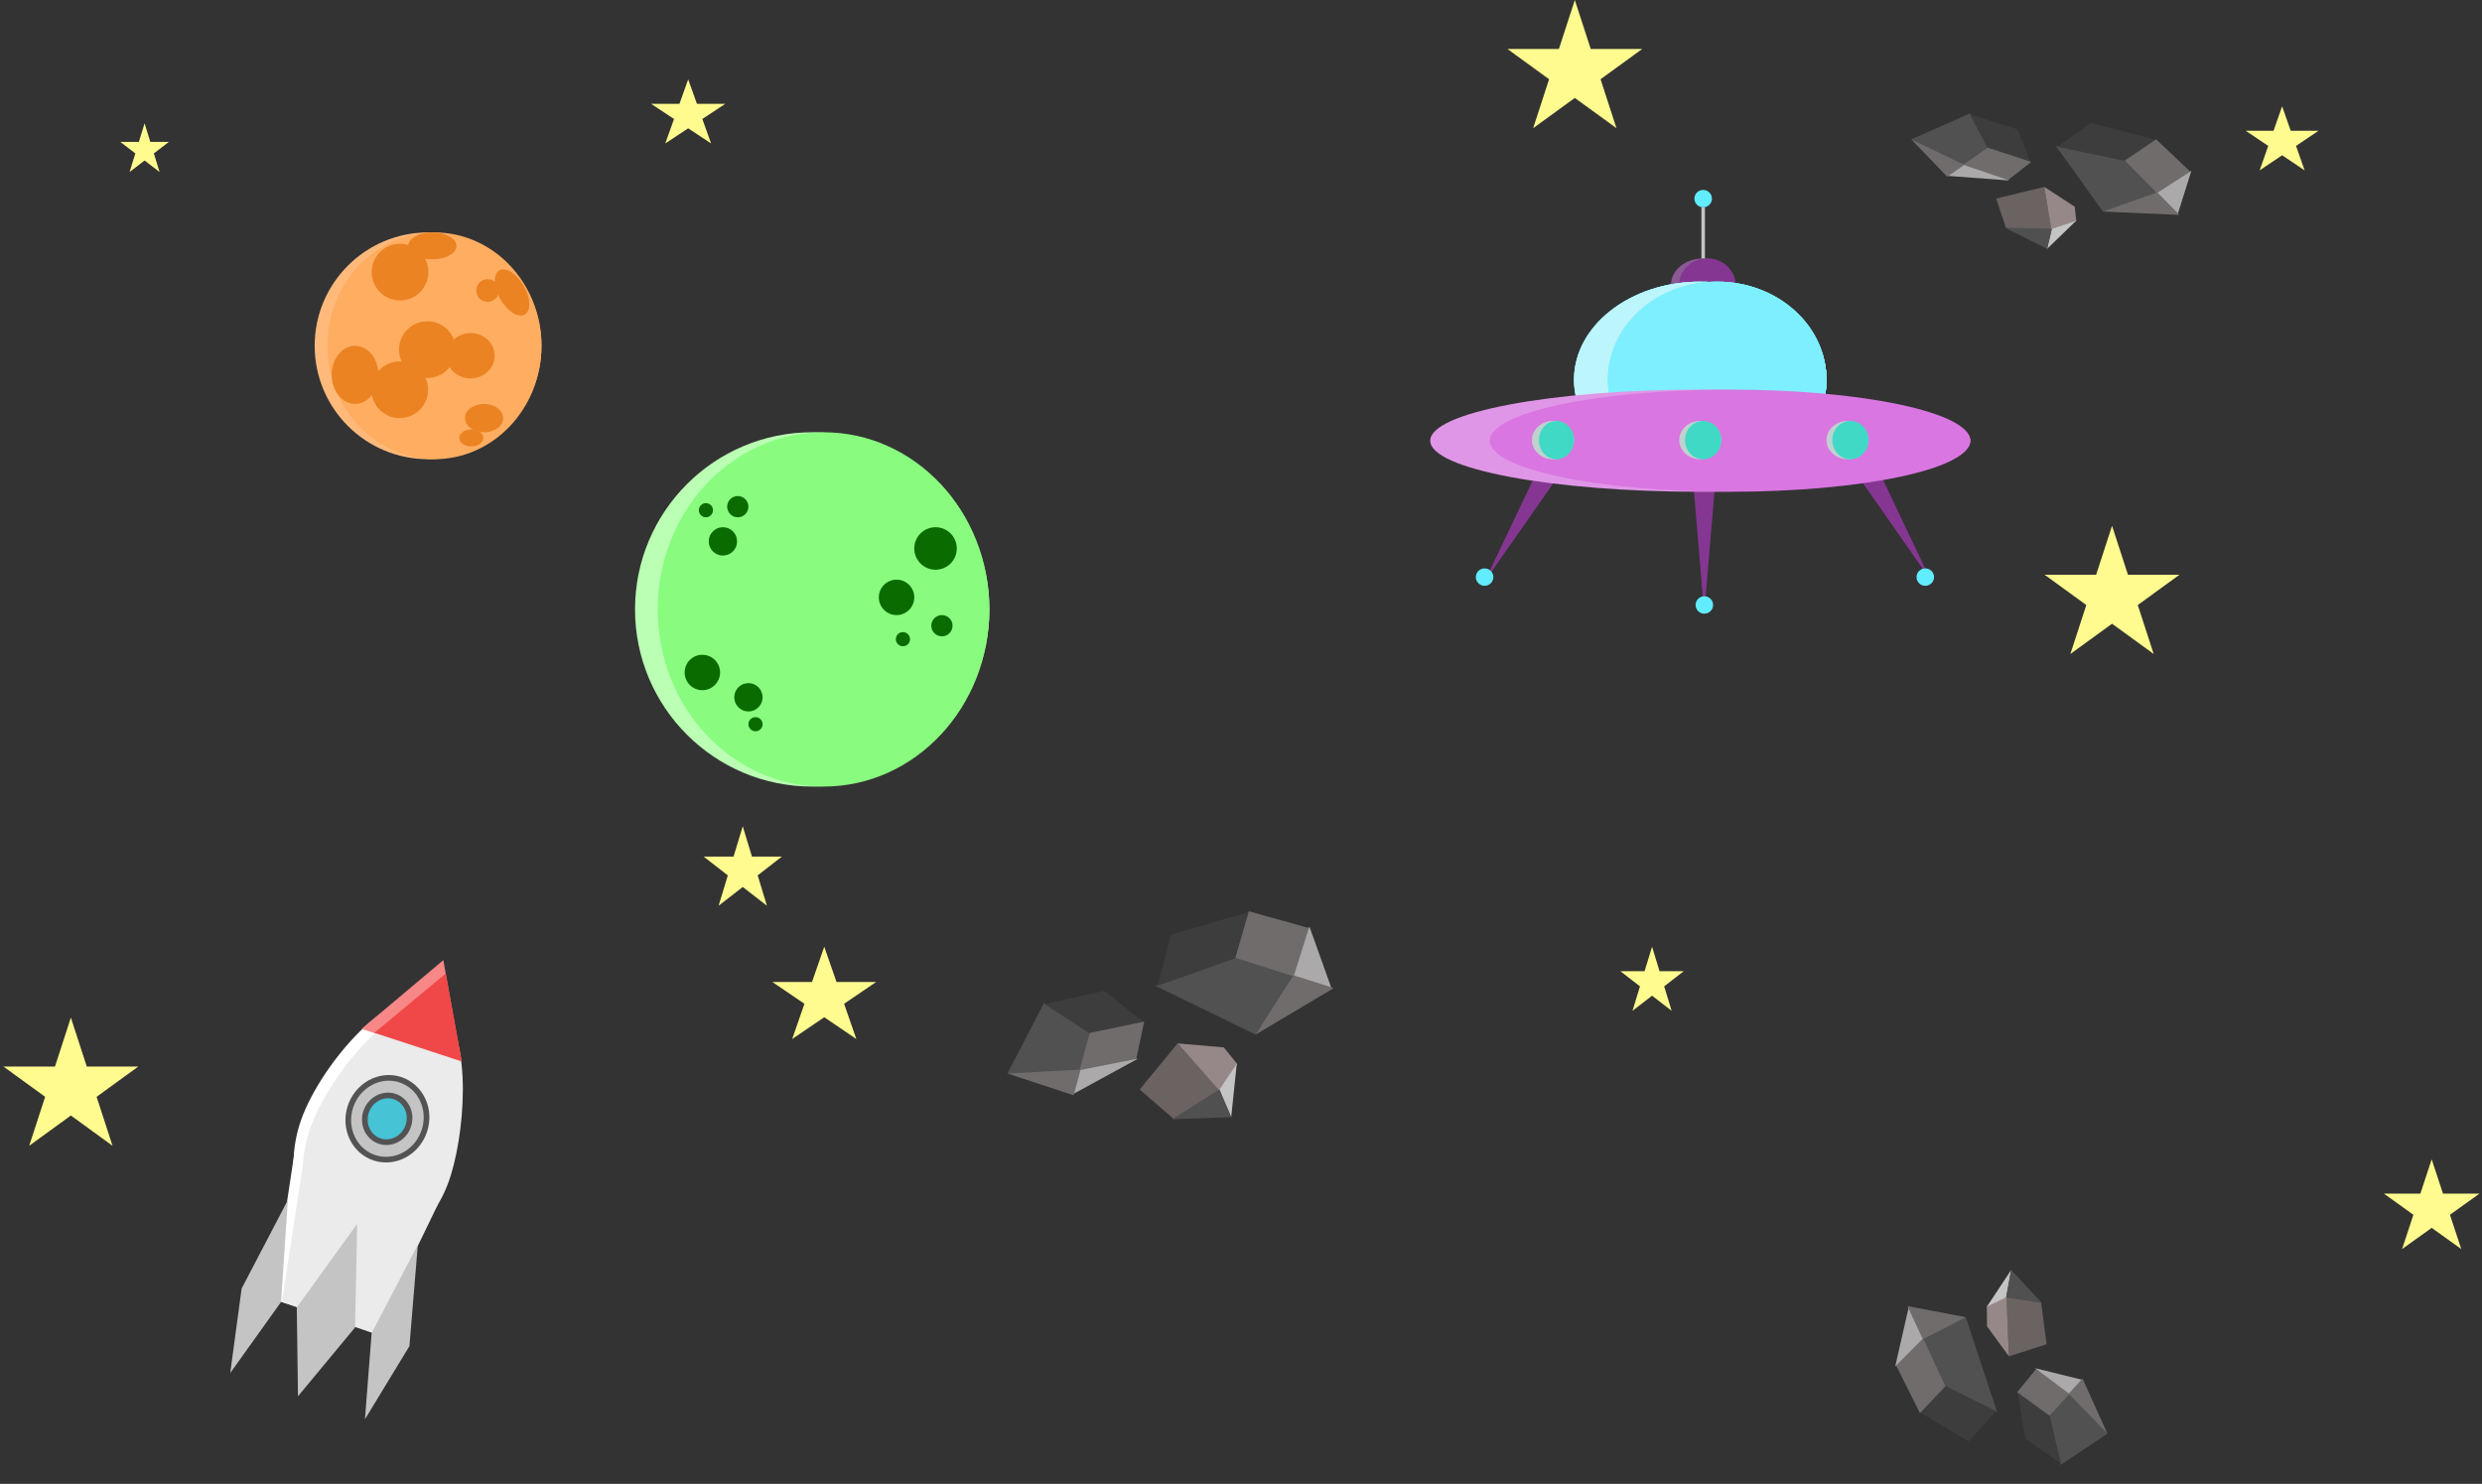 <svg width="1751" height="1047" viewBox="0 0 1751 1047" fill="none" xmlns="http://www.w3.org/2000/svg">
<rect x="0" y="0" width="1751" height="1047" fill="#333333" stroke="none"/>
<path d="M102 87L106.041 100.129H119.119L108.539 108.243L112.58 121.371L102 113.257L91.42 121.371L95.461 108.243L84.881 100.129H97.959L102 87Z" fill="#FFFB8F"/>
<path d="M1610 75L1616.06 92.275H1635.68L1619.81 102.951L1625.87 120.225L1610 109.549L1594.13 120.225L1600.19 102.951L1584.32 92.275H1603.94L1610 75Z" fill="#FFFB8F"/>
<path d="M50 718L61.226 752.549H97.553L68.164 773.902L79.389 808.451L50 787.098L20.611 808.451L31.836 773.902L2.447 752.549H38.774L50 718Z" fill="#FFFB8F"/>
<path d="M1111 0L1122.23 34.549H1158.55L1129.16 55.902L1140.39 90.451L1111 69.098L1081.61 90.451L1092.84 55.902L1063.45 34.549H1099.77L1111 0Z" fill="#FFFB8F"/>
<path d="M1165.5 668L1170.78 685.275H1187.85L1174.04 695.951L1179.31 713.225L1165.5 702.549L1151.69 713.225L1156.96 695.951L1143.15 685.275H1160.22L1165.5 668Z" fill="#FFFB8F"/>
<path d="M1490 371L1501.23 405.549H1537.55L1508.16 426.902L1519.39 461.451L1490 440.098L1460.61 461.451L1471.84 426.902L1442.45 405.549H1478.77L1490 371Z" fill="#FFFB8F"/>
<path d="M581.5 668L590.144 692.875H618.116L595.486 708.249L604.13 733.125L581.5 717.751L558.87 733.125L567.514 708.249L544.884 692.875H572.856L581.5 668Z" fill="#FFFB8F"/>
<path d="M1715.5 818L1723.47 842.184L1749.26 842.184L1728.4 857.131L1736.37 881.316L1715.5 866.369L1694.63 881.316L1702.6 857.131L1681.74 842.184L1707.53 842.184L1715.5 818Z" fill="#FFFB8F"/>
<path d="M485.5 56L491.674 73.275H511.654L495.49 83.951L501.664 101.225L485.5 90.549L469.336 101.225L475.51 83.951L459.346 73.275H479.326L485.5 56Z" fill="#FFFB8F"/>
<path d="M524 583L530.511 604.42H551.581L534.535 617.659L541.046 639.08L524 625.841L506.954 639.08L513.465 617.659L496.419 604.42H517.489L524 583Z" fill="#FFFB8F"/>
<path d="M1361.88 409.023L1323.84 328.825L1310.98 336.201L1361.88 409.023Z" fill="#853692"/>
<path d="M1202.3 432.833L1209.73 344.487H1194.88L1202.3 432.833Z" fill="#853692"/>
<path d="M1047.59 409.982L1098.49 337.16L1085.63 329.784L1047.59 409.982Z" fill="#853692"/>
<ellipse cx="1201.56" cy="200.763" rx="22.679" ry="18.431" fill="#8B5994"/>
<ellipse cx="1204.45" cy="200.763" rx="19.792" ry="18.431" fill="#853692"/>
<ellipse cx="1199.5" cy="267.936" rx="89.065" ry="69.221" fill="#7EEFFF"/>
<ellipse cx="1199.5" cy="267.936" rx="89.065" ry="69.221" fill="#7EEFFF"/>
<ellipse cx="1199.5" cy="267.936" rx="89.065" ry="69.221" fill="#BDF5FD"/>
<ellipse cx="1211.46" cy="267.936" rx="77.107" ry="69.221" fill="#7EEFFF"/>
<ellipse cx="1211.46" cy="267.936" rx="77.107" ry="69.221" fill="#7EEFFF"/>
<ellipse cx="1211.46" cy="267.936" rx="77.107" ry="69.221" fill="#7EEFFF"/>
<ellipse cx="1199.5" cy="310.942" rx="190.5" ry="36.044" fill="#E096E7"/>
<ellipse cx="1220.53" cy="310.942" rx="169.471" ry="36.044" fill="#D976E1"/>
<ellipse cx="1095.59" cy="310.533" rx="14.844" ry="13.516" fill="#BFD1CF"/>
<ellipse cx="1098.06" cy="310.533" rx="12.37" ry="13.516" fill="#3FD9C6"/>
<ellipse cx="1303.41" cy="310.533" rx="14.844" ry="13.516" fill="#BFD1CF"/>
<ellipse cx="1305.47" cy="310.533" rx="12.783" ry="13.516" fill="#3FD9C6"/>
<ellipse cx="1199.5" cy="310.533" rx="14.844" ry="13.516" fill="#BFD1CF"/>
<ellipse cx="1201.56" cy="310.533" rx="12.783" ry="13.516" fill="#3FD9C6"/>
<rect x="1200.32" y="146.288" width="2.474" height="36.044" fill="#C4C4C4"/>
<ellipse cx="1201.56" cy="140.144" rx="6.185" ry="6.144" fill="#61ECFF"/>
<ellipse cx="1047.35" cy="407.196" rx="6.185" ry="6.144" fill="#61ECFF"/>
<ellipse cx="1358.25" cy="407.196" rx="6.185" ry="6.144" fill="#61ECFF"/>
<ellipse cx="1202.39" cy="426.856" rx="6.185" ry="6.144" fill="#61ECFF"/>
<circle cx="573" cy="430" r="125" fill="#BAFFB4"/>
<ellipse cx="581" cy="430" rx="117" ry="125" fill="#89FC7F"/>
<circle cx="498" cy="360" r="5" fill="#096B00"/>
<circle cx="520.5" cy="357.5" r="7.5" fill="#096B00"/>
<circle cx="510" cy="382" r="10" fill="#096B00"/>
<circle cx="495.5" cy="474.5" r="12.5" fill="#096B00"/>
<circle cx="637" cy="451" r="5" fill="#096B00"/>
<circle cx="660" cy="387" r="15" fill="#096B00"/>
<circle cx="664.5" cy="441.5" r="7.5" fill="#096B00"/>
<circle cx="632.5" cy="421.5" r="12.5" fill="#096B00"/>
<circle cx="528" cy="492" r="10" fill="#096B00"/>
<circle cx="533" cy="511" r="5" fill="#096B00"/>
<path d="M874.979 674.599L914.247 688.142L885.767 730L815 695.528L874.979 674.599Z" fill="#515151"/>
<path d="M826.219 659.415L882.747 643L874.548 675.009L816.726 695.528L826.219 659.415Z" fill="#3D3D3D"/>
<path d="M881.021 643L923.74 654.901L914.247 689.373L871.527 675.83L881.021 643Z" fill="#706C6C"/>
<path d="M923.74 653.67L939.274 697.17L912.521 689.373L923.74 653.67Z" fill="#ABA9A9"/>
<path d="M912.521 688.142L941 697.17L885.767 730L912.521 688.142Z" fill="#706C6C"/>
<path d="M770.771 730.149L762.685 755.591L710.732 757.435L736.565 707.63L770.771 730.149Z" fill="#515151"/>
<path d="M778.985 699.196L807.52 721.719L770.234 730.089L736.876 708.514L778.985 699.196Z" fill="#3D3D3D"/>
<path d="M807.209 720.835L801.58 747.402L761.307 756.075L768.772 728.863L807.209 720.835Z" fill="#706C6C"/>
<path d="M802.958 746.918L757.087 771.963L760.997 755.19L802.958 746.918Z" fill="#ABA9A9"/>
<path d="M762.374 754.707L757.397 772.848L710.732 757.435L762.374 754.707Z" fill="#706C6C"/>
<path d="M830.781 736.23L860.467 769.415L828.142 789.653L804.009 768.722L830.781 736.23Z" fill="#6B6262"/>
<path d="M863.39 739.039L872.952 750.864L860.009 769.214L830.781 736.23L863.39 739.039Z" fill="#968888"/>
<path d="M872.494 750.663L868.596 788.254L860.21 768.756L872.494 750.663Z" fill="#C4C4C4"/>
<path d="M860.21 768.756L868.596 788.254L827.025 789.71L860.21 768.756Z" fill="#505050"/>
<path d="M1370.18 977.074L1355.63 943.959L1386.83 929.44L1409.02 996.624L1370.18 977.074Z" fill="#515151"/>
<path d="M1388.89 1016.98L1353.61 996.084L1370.56 977.021L1408.14 995.612L1388.89 1016.98Z" fill="#3D3D3D"/>
<path d="M1354.48 997.095L1337.53 963.182L1356.12 943.041L1372.42 978.179L1354.48 997.095Z" fill="#706C6C"/>
<path d="M1337.03 964.1L1346.52 922.558L1357 944.053L1337.03 964.1Z" fill="#ABA9A9"/>
<path d="M1356.51 944.971L1345.64 921.546L1386.83 929.44L1356.51 944.971Z" fill="#706C6C"/>
<path d="M1445.33 996.733L1459.6 982.501L1486.74 1011.58L1453.72 1033.57L1445.33 996.733Z" fill="#515151"/>
<path d="M1428.79 1015L1423.28 981.479L1445.58 997.092L1453.91 1032.73L1428.79 1015Z" fill="#3D3D3D"/>
<path d="M1423.09 982.32L1436.56 965.809L1460.5 982.948L1445.83 998.863L1423.09 982.32Z" fill="#706C6C"/>
<path d="M1435.67 965.362L1468.99 973.574L1460.3 983.789L1435.67 965.362Z" fill="#ABA9A9"/>
<path d="M1459.41 983.343L1469.18 972.732L1486.74 1011.58L1459.41 983.343Z" fill="#706C6C"/>
<path d="M1417.26 957.024L1415.43 914.879L1439.94 918.735L1443.85 948.488L1417.26 957.024Z" fill="#6B6262"/>
<path d="M1401.81 935.816L1401.67 921.394L1415.58 915.297L1417.26 957.024L1401.81 935.816Z" fill="#968888"/>
<path d="M1401.83 921.812L1418.82 896.066L1415.3 915.521L1401.83 921.812Z" fill="#C4C4C4"/>
<path d="M1415.3 915.521L1418.82 896.066L1440.53 919.347L1415.3 915.521Z" fill="#505050"/>
<path d="M1502.05 113.87L1523.13 136.413L1483.56 149.231L1450.31 102.924L1502.05 113.87Z" fill="#515151"/>
<path d="M1475.11 86.799L1522.33 98.983L1501.56 113.938L1451.51 103.579L1475.11 86.799Z" fill="#3D3D3D"/>
<path d="M1521.12 98.328L1545.38 121.254L1522.55 137.107L1499.06 113.255L1521.12 98.328Z" fill="#706C6C"/>
<path d="M1545.96 120.559L1536.38 151.004L1521.35 136.452L1545.96 120.559Z" fill="#ABA9A9"/>
<path d="M1521.93 135.758L1537.59 151.659L1483.56 149.231L1521.93 135.758Z" fill="#706C6C"/>
<path d="M1403.13 105.681L1385.53 116.972L1348.35 98.299L1389.81 79.992L1403.13 105.681Z" fill="#515151"/>
<path d="M1423.41 91.329L1432.77 114.867L1402.79 105.443L1389.61 80.609L1423.41 91.329Z" fill="#3D3D3D"/>
<path d="M1432.97 114.25L1416.56 127.108L1384.34 116.722L1402.34 104.197L1432.97 114.25Z" fill="#706C6C"/>
<path d="M1417.75 127.358L1373.92 124.088L1384.54 116.105L1417.75 127.358Z" fill="#ABA9A9"/>
<path d="M1385.73 116.355L1373.72 124.705L1348.35 98.299L1385.73 116.355Z" fill="#706C6C"/>
<path d="M1442.21 131.883L1447.37 161.876L1415.27 161.032L1408.24 140.063L1442.21 131.883Z" fill="#6B6262"/>
<path d="M1463.68 145.841L1464.81 156.143L1447.14 161.589L1442.21 131.883L1463.68 145.841Z" fill="#968888"/>
<path d="M1464.58 155.856L1444.2 175.593L1447.5 161.406L1464.58 155.856Z" fill="#C4C4C4"/>
<path d="M1447.5 161.406L1444.2 175.593L1414.46 160.641L1447.5 161.406Z" fill="#505050"/>
<circle cx="302" cy="244" r="80" fill="#FFBA7B"/>
<ellipse cx="306.5" cy="244" rx="75.5" ry="80" fill="#FFAD61"/>
<ellipse cx="305" cy="173.5" rx="17" ry="9.5" fill="#EB8323"/>
<path d="M349 251C349 259.837 341.389 267 332 267C322.611 267 315 259.837 315 251C315 242.163 322.611 235 332 235C341.389 235 349 242.163 349 251Z" fill="#EB8323"/>
<path d="M321.5 246.695C321.5 257.74 312.546 266.695 301.5 266.695C290.454 266.695 281.5 257.74 281.5 246.695C281.5 235.649 290.454 226.695 301.5 226.695C312.546 226.695 321.5 235.649 321.5 246.695Z" fill="#EB8323"/>
<path d="M369.454 201.588C374.425 210.198 374.771 219.304 370.227 221.927C365.683 224.55 357.971 219.698 353 211.088C348.029 202.479 347.683 193.373 352.227 190.75C356.771 188.127 364.484 192.979 369.454 201.588Z" fill="#EB8323"/>
<path d="M341 309C341 312.314 337.194 315 332.5 315C327.806 315 324 312.314 324 309C324 305.686 327.806 303 332.5 303C337.194 303 341 305.686 341 309Z" fill="#EB8323"/>
<path d="M352 205C352 209.418 348.418 213 344 213C339.582 213 336 209.418 336 205C336 200.582 339.582 197 344 197C348.418 197 352 200.582 352 205Z" fill="#EB8323"/>
<path d="M355 295C355 300.523 348.956 305 341.5 305C334.044 305 328 300.523 328 295C328 289.477 334.044 285 341.5 285C348.956 285 355 289.477 355 295Z" fill="#EB8323"/>
<path d="M302.224 192C302.224 203.046 293.269 212 282.224 212C271.178 212 262.224 203.046 262.224 192C262.224 180.954 271.178 172 282.224 172C293.269 172 302.224 180.954 302.224 192Z" fill="#EB8323"/>
<circle cx="282" cy="275" r="20" fill="#EB8323"/>
<ellipse cx="250.5" cy="264.5" rx="16.5" ry="20.5" fill="#EB8323"/>
<path d="M208.09 810.823L308.289 846.86L262.225 939.533L192.149 916.591L208.09 810.823Z" fill="white"/>
<path d="M317.097 825.822C305.216 864.175 271.91 888.026 242.704 879.093C213.499 870.161 199.455 831.828 211.335 793.475C223.216 755.122 273.044 695.882 302.249 704.815C331.454 713.747 328.978 787.469 317.097 825.822Z" fill="white"/>
<path d="M312.757 677.456L325.525 748.853L255.093 725.989L312.757 677.456Z" fill="#F88787"/>
<path d="M214.63 816.035L308.757 850.187L264.658 941.177L198.912 918.608L214.63 816.035Z" fill="#EBEBEB"/>
<path d="M317.965 829.525C306.277 867.114 274.401 890.764 246.768 882.35C219.135 873.936 206.208 836.643 217.896 799.055C229.583 761.466 277.522 703.073 305.155 711.488C332.788 719.902 329.652 791.937 317.965 829.525Z" fill="#EBEBEB"/>
<path d="M314.476 686.929L325.841 748.988L264.082 728.76L314.476 686.929Z" fill="#F04848"/>
<path d="M287.886 813.334C274.912 822.228 257.894 818.669 249.857 805.462C241.82 792.256 245.761 774.327 258.735 765.432C271.709 756.538 288.727 760.097 296.764 773.304C304.801 786.51 300.86 804.44 287.886 813.334Z" fill="#C4C4C4" stroke="#545353" stroke-width="4"/>
<path d="M281.484 803.117C274.056 808.209 264.329 806.163 259.742 798.625C255.155 791.087 257.397 780.835 264.825 775.743C272.253 770.65 281.98 772.697 286.567 780.235C291.154 787.773 288.912 798.024 281.484 803.117Z" fill="#46C3D5" stroke="#545353" stroke-width="4"/>
<path d="M251.983 863.547L250.506 936.624L210.22 985.209L209.378 922.506L251.983 863.547Z" fill="#C4C4C4"/>
<path d="M294.779 878.238L288.856 949.788L257.462 1001.43L262.178 940.631L294.779 878.238Z" fill="#C4C4C4"/>
<path d="M203.074 846.758L198.262 918.69L162.422 968.801L170.473 909.151L203.074 846.758Z" fill="#C4C4C4"/>
</svg>
